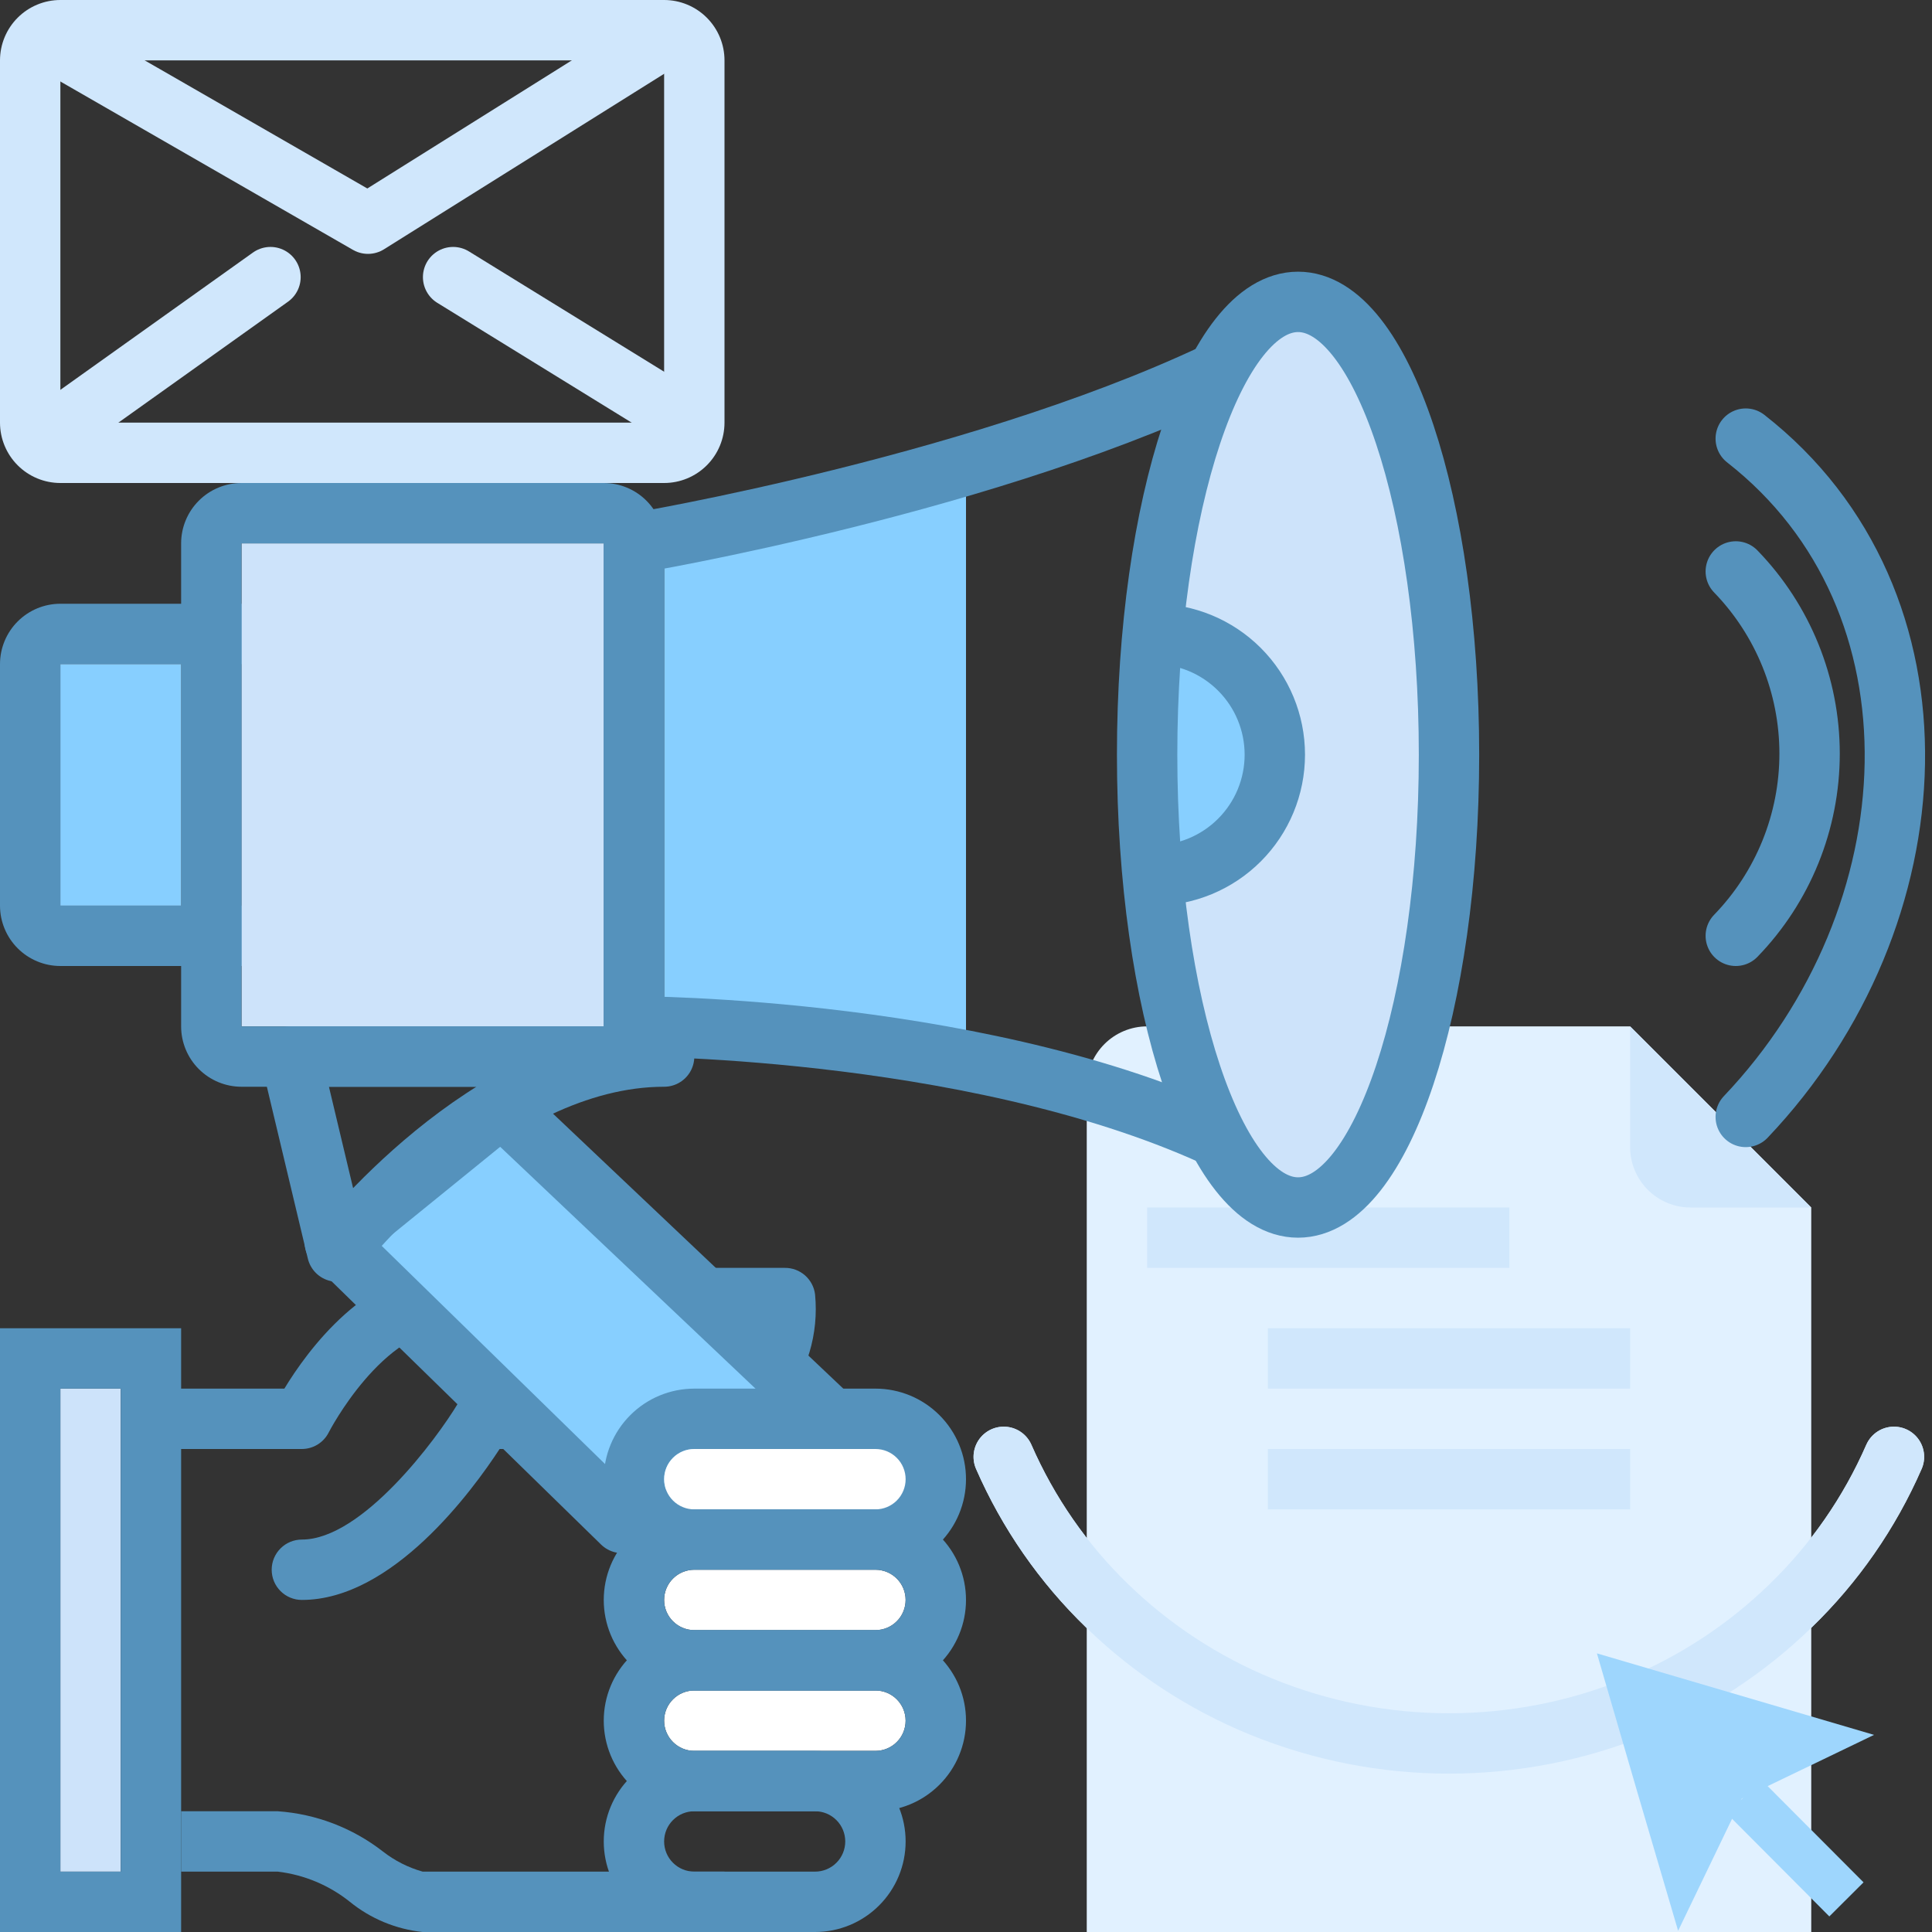<svg width="64" height="64" viewBox="0 0 64 64" fill="none" xmlns="http://www.w3.org/2000/svg">
<rect x="0" y="0" width="64" height="64" fill="#333333" stroke="none"/>
<g clip-path="url(#clip0_351_20729)">
<path d="M10 53C9.735 53 9.48 52.895 9.293 52.707C9.105 52.52 9 52.265 9 52C9 51.735 9.105 51.48 9.293 51.293C9.48 51.105 9.735 51 10 51C12 51 14.47 47.66 15.17 46.49C15.256 46.345 15.377 46.224 15.522 46.138C15.667 46.053 15.832 46.005 16 46H22C22.437 46.042 22.878 45.99 23.293 45.849C23.709 45.707 24.089 45.48 24.41 45.18C24.711 44.848 24.915 44.44 25 44H15C12.68 44 10.91 47.41 10.89 47.45C10.807 47.615 10.68 47.754 10.523 47.851C10.366 47.948 10.185 47.999 10 48H6C5.735 48 5.48 47.895 5.293 47.707C5.105 47.52 5 47.265 5 47C5 46.735 5.105 46.48 5.293 46.293C5.48 46.105 5.735 46 6 46H9.42C10.16 44.78 12.15 42 15 42H26C26.246 41.998 26.483 42.087 26.668 42.249C26.852 42.412 26.971 42.636 27 42.88C27.127 44.181 26.739 45.481 25.92 46.5C25.414 47.019 24.802 47.422 24.125 47.681C23.448 47.94 22.723 48.049 22 48H16.55C15.64 49.39 13 53 10 53Z" fill="#5592BC"/>
<path d="M22 0H2C1.47 0 0.961 0.211 0.586 0.586C0.211 0.961 0 1.47 0 2L0 14C0 14.53 0.211 15.039 0.586 15.414C0.961 15.789 1.47 16 2 16H22C22.53 16 23.039 15.789 23.414 15.414C23.789 15.039 24 14.53 24 14V2C24 1.47 23.789 0.961 23.414 0.586C23.039 0.211 22.53 0 22 0V0ZM22 14H2V2H22V14Z" fill="#D0E7FC"/>
<path d="M21.72 1.44L12.19 7.41L1.59 1.31" stroke="#D0E7FC" stroke-width="2" stroke-linecap="round" stroke-linejoin="round"/>
<path d="M2.2 14L8.96 9.18" stroke="#D0E7FC" stroke-width="2" stroke-miterlimit="10" stroke-linecap="round"/>
<path d="M22.83 14L15.01 9.18" stroke="#D0E7FC" stroke-width="2" stroke-miterlimit="10" stroke-linecap="round"/>
<path d="M8 20H2C1.47 20 0.961 20.211 0.586 20.586C0.211 20.961 0 21.47 0 22L0 30C0 30.53 0.211 31.039 0.586 31.414C0.961 31.789 1.47 32 2 32H8C8.53 32 9.039 31.789 9.414 31.414C9.789 31.039 10 30.53 10 30V22C10 21.47 9.789 20.961 9.414 20.586C9.039 20.211 8.53 20 8 20ZM8 30H2V22H8V30Z" fill="#5592BC"/>
<path d="M32 35.77L22 34V18L32 16.23V35.77Z" fill="#87CFFF"/>
<path d="M62.74 48.26C61.93 50.115 60.765 51.793 59.31 53.2C57.845 54.624 56.12 55.755 54.23 56.53C50.237 58.162 45.763 58.162 41.77 56.53C39.877 55.754 38.149 54.624 36.68 53.2C35.225 51.793 34.06 50.115 33.25 48.26" stroke="#D0E7FC" stroke-width="2" stroke-linecap="round" stroke-linejoin="round"/>
<path d="M60 40V64C60 64.53 59.789 65.039 59.414 65.414C59.039 65.789 58.53 66 58 66H38C37.47 66 36.961 65.789 36.586 65.414C36.211 65.039 36 64.53 36 64V36C36 35.47 36.211 34.961 36.586 34.586C36.961 34.211 37.47 34 38 34H54" fill="#E1F1FF"/>
<path d="M60 40H56C55.47 40 54.961 39.789 54.586 39.414C54.211 39.039 54 38.53 54 38V34L60 40Z" fill="#D0E7FC"/>
<path d="M50 40H38V42H50V40Z" fill="#D0E7FC"/>
<path d="M54 44H42V46H54V44Z" fill="#D0E7FC"/>
<path d="M54 48H42V50H54V48Z" fill="#D0E7FC"/>
<path d="M62.74 48.26C61.93 50.115 60.765 51.793 59.31 53.2C57.845 54.624 56.12 55.755 54.23 56.53C50.237 58.162 45.763 58.162 41.77 56.53C39.877 55.754 38.149 54.624 36.68 53.2C35.225 51.793 34.06 50.115 33.25 48.26" stroke="#D0E7FC" stroke-width="2" stroke-linecap="round" stroke-linejoin="round"/>
<path d="M52.9 54.77L57.49 56.12L62.08 57.47L57.7 59.58L55.59 63.96L54.24 59.37L52.9 54.77Z" fill="#9ED6FD"/>
<path d="M58.344 58.955L57.211 60.084L60.599 63.484L61.732 62.355L58.344 58.955Z" fill="#9ED6FD"/>
<path d="M41 12C33 16 21 18 21 18V34C21 34 33 34 41 38V12Z" stroke="#5592BC" stroke-width="2" stroke-linecap="round" stroke-linejoin="round"/>
<path d="M43 40C45.761 40 48 33.284 48 25C48 16.716 45.761 10 43 10C40.239 10 38 16.716 38 25C38 33.284 40.239 40 43 40Z" fill="#CDE3FA"/>
<path d="M20 18H8V34H20V18Z" fill="#CDE3FA"/>
<path d="M20 16H8C7.47 16 6.961 16.211 6.586 16.586C6.211 16.961 6 17.47 6 18V34C6 34.53 6.211 35.039 6.586 35.414C6.961 35.789 7.47 36 8 36H20C20.53 36 21.039 35.789 21.414 35.414C21.789 35.039 22 34.53 22 34V18C22 17.47 21.789 16.961 21.414 16.586C21.039 16.211 20.53 16 20 16ZM20 34H8V18H20V34Z" fill="#5592BC"/>
<path d="M38 22C40.67 22 42 23.35 42 25C42 26.65 40.67 28 38 28V22Z" fill="#87CFFF"/>
<path d="M38.23 20H38V22H38.23C39.026 22 39.789 22.316 40.351 22.879C40.914 23.441 41.23 24.204 41.23 25C41.23 25.796 40.914 26.559 40.351 27.121C39.789 27.684 39.026 28 38.23 28H38V30H38.23C39.556 30 40.828 29.473 41.766 28.535C42.703 27.598 43.23 26.326 43.23 25C43.23 23.674 42.703 22.402 41.766 21.465C40.828 20.527 39.556 20 38.23 20Z" fill="#5592BC"/>
<path d="M43 40C45.761 40 48 33.284 48 25C48 16.716 45.761 10 43 10C40.239 10 38 16.716 38 25C38 33.284 40.239 40 43 40Z" stroke="#5592BC" stroke-width="2" stroke-miterlimit="10"/>
<path d="M6 22H2V30H6V22Z" fill="#87CFFF"/>
<path d="M57.83 37C64.14 30.36 64.69 19.89 57.83 14.53" stroke="#5592BC" stroke-width="2" stroke-miterlimit="10" stroke-linecap="round"/>
<path d="M57.5 31C59.068 29.382 59.945 27.218 59.945 24.965C59.945 22.712 59.068 20.548 57.5 18.93" stroke="#5592BC" stroke-width="2" stroke-miterlimit="10" stroke-linecap="round"/>
<path d="M4 46H2V62H4V46Z" fill="#CDE3FA"/>
<path d="M16.62 36.66L30.44 49.75L20.61 50.45L11.09 41.15L16.62 36.66Z" fill="#87CFFF" stroke="#5592BC" stroke-width="2" stroke-linejoin="round"/>
<path d="M0 44V64H6V44H0ZM4 62H2V46H4V62Z" fill="#5592BC"/>
<path d="M29 52H23C22.204 52 21.441 51.684 20.879 51.121C20.316 50.559 20 49.796 20 49C20 48.204 20.316 47.441 20.879 46.879C21.441 46.316 22.204 46 23 46H29C29.796 46 30.559 46.316 31.121 46.879C31.684 47.441 32 48.204 32 49C32 49.796 31.684 50.559 31.121 51.121C30.559 51.684 29.796 52 29 52ZM23 48C22.735 48 22.48 48.105 22.293 48.293C22.105 48.48 22 48.735 22 49C22 49.265 22.105 49.52 22.293 49.707C22.48 49.895 22.735 50 23 50H29C29.265 50 29.52 49.895 29.707 49.707C29.895 49.52 30 49.265 30 49C30 48.735 29.895 48.48 29.707 48.293C29.52 48.105 29.265 48 29 48H23Z" fill="#5592BC"/>
<path d="M23 48C22.735 48 22.48 48.105 22.293 48.293C22.105 48.48 22 48.735 22 49C22 49.265 22.105 49.52 22.293 49.707C22.48 49.895 22.735 50 23 50H29C29.265 50 29.52 49.895 29.707 49.707C29.895 49.52 30 49.265 30 49C30 48.735 29.895 48.48 29.707 48.293C29.52 48.105 29.265 48 29 48H23Z" fill="white"/>
<path d="M23 52C22.735 52 22.48 52.105 22.293 52.293C22.105 52.48 22 52.735 22 53C22 53.265 22.105 53.52 22.293 53.707C22.48 53.895 22.735 54 23 54H29C29.265 54 29.52 53.895 29.707 53.707C29.895 53.52 30 53.265 30 53C30 52.735 29.895 52.48 29.707 52.293C29.52 52.105 29.265 52 29 52H23Z" fill="white"/>
<path d="M23 56C22.735 56 22.48 56.105 22.293 56.293C22.105 56.48 22 56.735 22 57C22 57.265 22.105 57.52 22.293 57.707C22.48 57.895 22.735 58 23 58H29C29.265 58 29.52 57.895 29.707 57.707C29.895 57.52 30 57.265 30 57C30 56.735 29.895 56.48 29.707 56.293C29.52 56.105 29.265 56 29 56H23Z" fill="white"/>
<path d="M29 56H23C22.204 56 21.441 55.684 20.879 55.121C20.316 54.559 20 53.796 20 53C20 52.204 20.316 51.441 20.879 50.879C21.441 50.316 22.204 50 23 50H29C29.796 50 30.559 50.316 31.121 50.879C31.684 51.441 32 52.204 32 53C32 53.796 31.684 54.559 31.121 55.121C30.559 55.684 29.796 56 29 56ZM23 52C22.735 52 22.48 52.105 22.293 52.293C22.105 52.48 22 52.735 22 53C22 53.265 22.105 53.52 22.293 53.707C22.48 53.895 22.735 54 23 54H29C29.265 54 29.52 53.895 29.707 53.707C29.895 53.52 30 53.265 30 53C30 52.735 29.895 52.48 29.707 52.293C29.52 52.105 29.265 52 29 52H23Z" fill="#5592BC"/>
<path d="M29 60H23C22.204 60 21.441 59.684 20.879 59.121C20.316 58.559 20 57.796 20 57C20 56.204 20.316 55.441 20.879 54.879C21.441 54.316 22.204 54 23 54H29C29.796 54 30.559 54.316 31.121 54.879C31.684 55.441 32 56.204 32 57C32 57.796 31.684 58.559 31.121 59.121C30.559 59.684 29.796 60 29 60ZM23 56C22.735 56 22.48 56.105 22.293 56.293C22.105 56.48 22 56.735 22 57C22 57.265 22.105 57.52 22.293 57.707C22.48 57.895 22.735 58 23 58H29C29.265 58 29.52 57.895 29.707 57.707C29.895 57.52 30 57.265 30 57C30 56.735 29.895 56.48 29.707 56.293C29.52 56.105 29.265 56 29 56H23Z" fill="#5592BC"/>
<path d="M27 64H23C22.204 64 21.441 63.684 20.879 63.121C20.316 62.559 20 61.796 20 61C20 60.204 20.316 59.441 20.879 58.879C21.441 58.316 22.204 58 23 58H27C27.796 58 28.559 58.316 29.121 58.879C29.684 59.441 30 60.204 30 61C30 61.796 29.684 62.559 29.121 63.121C28.559 63.684 27.796 64 27 64ZM23 60C22.735 60 22.48 60.105 22.293 60.293C22.105 60.48 22 60.735 22 61C22 61.265 22.105 61.52 22.293 61.707C22.48 61.895 22.735 62 23 62H27C27.265 62 27.52 61.895 27.707 61.707C27.895 61.52 28 61.265 28 61C28 60.735 27.895 60.48 27.707 60.293C27.52 60.105 27.265 60 27 60H23Z" fill="#5592BC"/>
<path d="M24 64H14C13.117 63.907 12.279 63.56 11.59 63C10.902 62.45 10.075 62.103 9.2 62H6V60H9.2C10.466 60.088 11.678 60.551 12.68 61.33C13.072 61.637 13.521 61.865 14 62H24V64Z" fill="#5592BC"/>
<path d="M22 35H9.63L11.17 41.46C11.17 41.46 16.16 35 22 35Z" stroke="#5592BC" stroke-width="2" stroke-linejoin="round"/>
</g>
<defs>
<clipPath id="clip0_351_20729">
<rect width="64" height="64" fill="white"/>
</clipPath>
</defs>
</svg>
